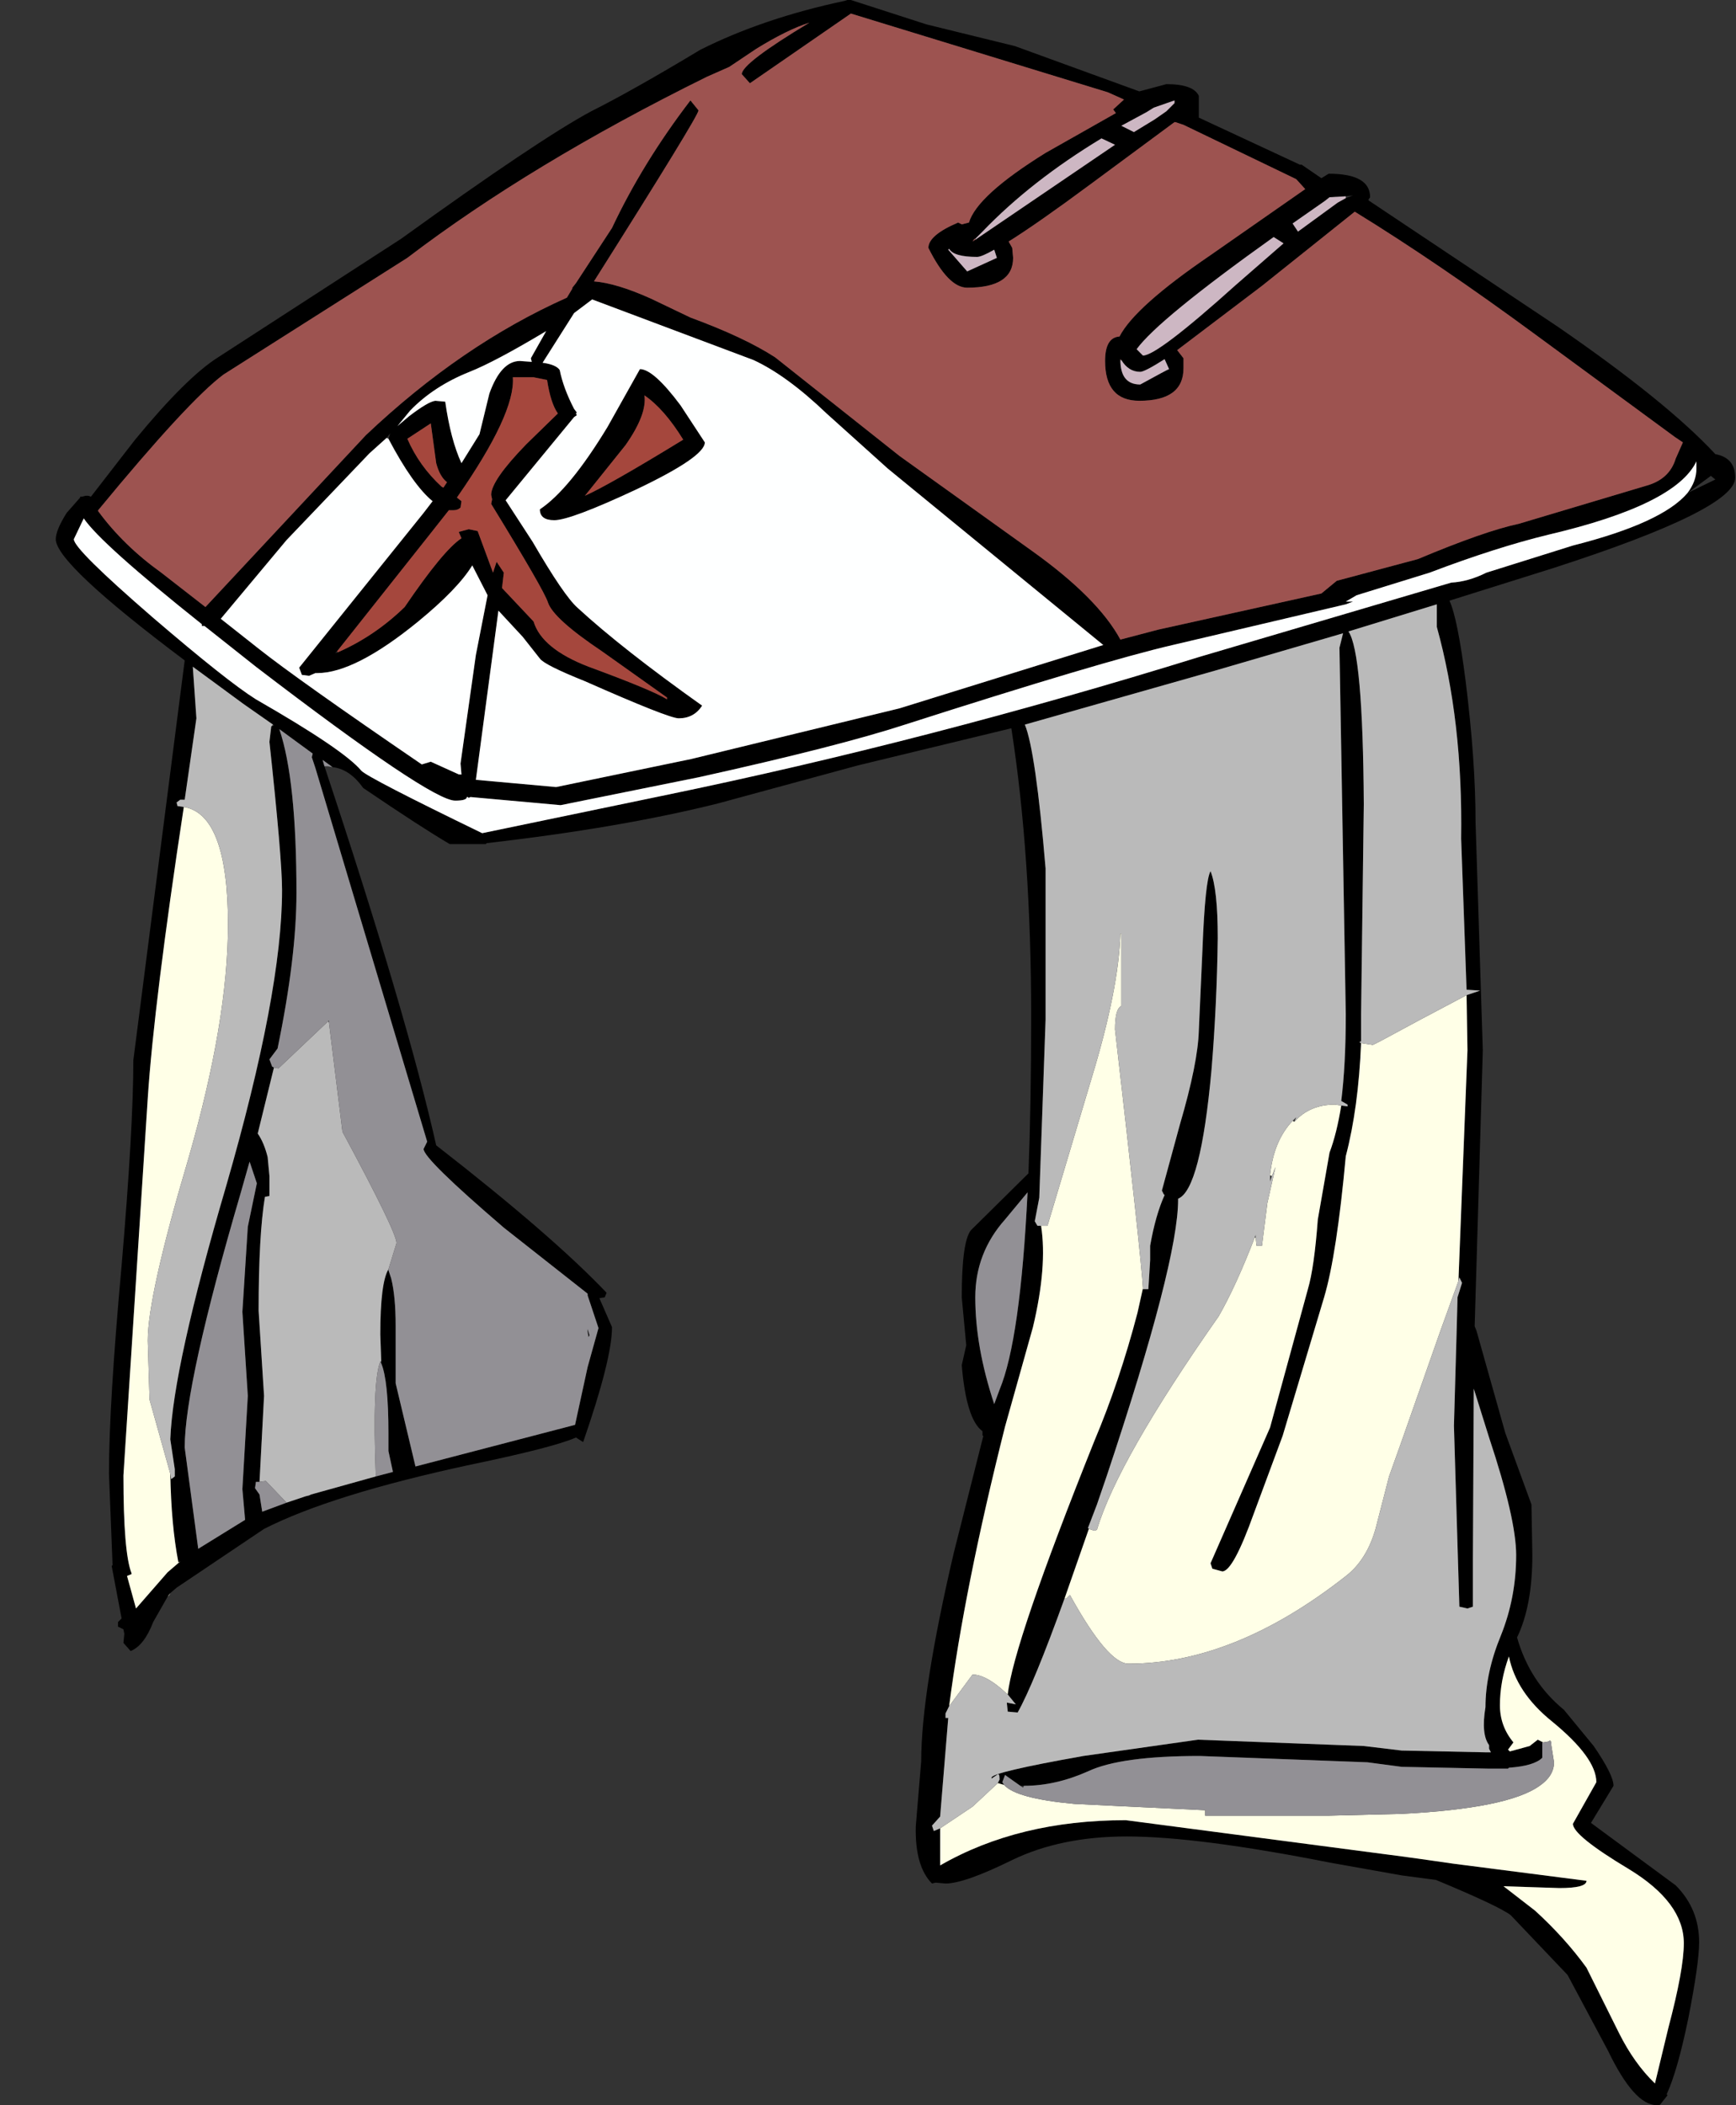 <?xml version="1.0" encoding="UTF-8"?>
<svg xmlns="http://www.w3.org/2000/svg" xmlns:xlink="http://www.w3.org/1999/xlink" width="160px" height="194px" viewBox="0 0 160 194" version="1.1">
<rect x="0" y="0" width="160" height="194" fill="#333333" stroke="none"/>
<g id="surface1">
<path style=" stroke:none;fill-rule:evenodd;fill:rgb(0%,0%,0%);fill-opacity:1;" d="M 15.445 147.148 L 14.117 149.48 C 13.562 150.926 12.871 151.816 12.039 152.148 L 11.375 151.398 L 11.457 150.566 L 11.375 150.148 L 10.875 149.898 L 10.875 149.48 L 11.207 149.148 L 10.293 144.312 L 10.375 144.23 L 10.043 135.809 C 10.043 131.527 10.434 125.137 11.207 116.633 C 11.926 108.184 12.289 101.879 12.289 97.707 L 17.023 60.859 C 9.102 54.914 5.141 51.188 5.141 49.688 C 5.141 49.133 5.477 48.328 6.141 47.27 L 7.387 45.852 L 7.387 45.77 L 7.551 45.77 L 7.883 45.688 L 8.133 45.688 L 8.383 45.77 L 12.453 40.516 C 15.609 36.684 18.16 34.152 20.098 32.93 L 36.965 22.008 C 45.438 15.895 51.281 11.977 54.492 10.254 C 57.043 8.977 60.391 7.086 64.547 4.586 C 68.422 2.641 72.855 1.141 77.84 0.082 L 78.09 0 L 78.422 0 L 85.398 2.25 L 93.543 4.25 L 105.008 8.422 L 107.5 7.754 C 109.16 7.754 110.16 8.113 110.492 8.836 L 110.492 10.84 L 119.797 15.172 L 119.961 15.172 L 121.789 16.422 L 122.457 16.008 C 125.004 16.008 126.277 16.73 126.277 18.176 L 126.109 18.426 L 126.195 18.508 L 143.559 30.098 C 150.262 34.711 155.105 38.629 158.098 41.852 C 159.316 42.074 159.926 42.797 159.926 44.02 C 159.926 45.965 154.332 48.742 143.145 52.355 L 133.59 55.355 C 134.086 56.414 134.586 58.887 135.082 62.777 C 135.691 67.668 135.996 72.004 135.996 75.781 L 136.664 96.793 L 135.914 122.219 L 136.082 122.637 L 138.738 132.059 L 141.148 138.645 L 141.23 143.312 C 141.23 146.426 140.762 148.953 139.82 150.898 C 140.594 153.621 142.035 155.844 144.141 157.566 L 146.883 160.902 C 148.102 162.68 148.711 163.902 148.711 164.57 L 146.633 167.988 L 154.441 173.742 C 155.883 175.188 156.602 176.938 156.602 178.992 C 156.602 180.273 156.27 182.605 155.605 185.996 C 154.941 189.219 154.277 191.555 153.609 193 L 153.695 193.082 L 153.031 193.918 L 152.945 194 L 152.699 194 C 151.312 194 149.816 192.332 148.211 188.996 L 144.473 181.996 L 139.238 176.492 C 138.52 175.938 136.219 174.852 132.344 173.242 L 129.184 172.824 L 122.621 171.656 C 114.48 170.047 108.219 169.238 103.844 169.238 C 99.801 169.238 96.285 169.961 93.293 171.406 C 90.359 172.852 88.309 173.574 87.145 173.574 L 86.23 173.492 L 85.898 173.574 C 84.848 172.52 84.348 170.77 84.402 168.324 L 84.902 162.32 C 84.902 158.094 85.898 151.703 87.895 143.145 L 90.633 132.309 L 90.551 132.309 L 90.551 131.891 C 89.555 131.168 88.918 129.141 88.641 125.805 L 89.055 123.969 L 88.641 119.551 C 88.641 116.16 88.918 114.105 89.473 113.383 L 94.789 108.129 C 94.953 103.906 95.039 99.098 95.039 93.707 C 95.039 83.812 94.43 74.949 93.211 67.113 L 79.086 70.531 L 66.207 74.031 C 60.227 75.531 53.109 76.754 44.855 77.699 L 44.773 77.785 L 41.449 77.785 C 39.734 76.781 37.074 75.059 33.473 72.613 C 32.645 71.449 31.703 70.809 30.648 70.695 L 29.734 70.031 L 29.902 70.613 C 34.941 85.785 38.375 97.43 40.203 105.547 C 47.348 111.102 52.582 115.633 55.906 119.133 L 55.738 119.551 L 55.242 119.633 L 56.406 122.301 C 56.406 124.246 55.52 127.777 53.746 132.891 L 53.082 132.473 C 51.695 133.086 48.457 133.918 43.359 134.977 C 34.832 136.809 28.488 138.781 24.336 140.895 L 16.277 146.312 L 15.695 146.812 L 15.445 147.148 M 108.332 11.254 L 108.25 11.254 L 100.355 17.09 C 97.199 19.426 94.734 21.148 92.961 22.258 L 93.293 22.844 L 93.375 23.762 C 93.375 25.594 91.965 26.512 89.141 26.512 C 87.977 26.512 86.785 25.289 85.566 22.844 C 85.566 22.066 86.48 21.285 88.309 20.508 L 88.641 20.676 L 89.305 20.508 C 89.805 18.84 92.156 16.703 96.367 14.09 L 102.848 10.422 L 102.598 10.086 L 103.594 9.172 L 102.102 8.504 L 78.422 1.25 L 69.117 7.672 L 68.367 6.836 C 68.367 6.168 70.445 4.586 74.602 2.086 C 73.215 2.527 71.582 3.336 69.699 4.5 L 67.207 6.168 L 65.129 7.086 C 54.328 12.422 45.133 17.98 37.543 23.762 L 20.598 34.516 C 18.438 36.125 14.586 40.297 9.047 47.02 L 9.047 47.105 C 10.598 49.215 12.535 51.105 14.863 52.773 L 18.934 55.941 L 33.723 40.102 C 39.594 34.543 45.77 30.32 52.25 27.43 L 52.75 26.594 L 52.75 26.512 L 53.082 26.094 L 56.406 21.008 C 58.289 17.008 60.695 13.09 63.633 9.254 L 64.379 10.172 C 64.379 10.504 61.168 15.758 54.742 25.93 C 56.129 26.039 57.871 26.566 59.977 27.512 L 63.633 29.262 C 66.957 30.484 69.559 31.707 71.441 32.93 L 82.906 42.02 L 95.121 50.773 C 99.164 53.66 101.879 56.387 103.262 58.941 L 106.754 58.023 L 121.789 54.691 L 123.203 53.523 L 130.68 51.523 C 134.777 49.801 137.883 48.715 139.984 48.27 L 151.699 44.77 C 153.141 44.379 154.055 43.547 154.441 42.27 L 155.105 40.766 L 154.359 40.266 L 141.648 30.93 C 135.609 26.484 130.016 22.676 124.863 19.508 L 116.309 26.344 L 108.496 32.266 L 109.078 33.016 L 109.078 33.93 C 109.078 35.934 107.723 36.934 105.008 36.934 C 102.902 36.934 101.852 35.711 101.852 33.266 C 101.852 31.82 102.293 31.07 103.18 31.012 C 104.121 29.18 106.918 26.68 111.57 23.512 L 120.297 17.426 L 119.465 16.508 L 109.078 11.504 L 108.332 11.254 M 108.25 9.504 L 108.25 9.254 L 106.336 9.922 L 105.672 10.336 L 103.348 11.59 L 104.508 12.172 L 106.422 11.004 L 107.5 10.254 L 108.25 9.504 M 124.035 18.258 L 124.699 18.008 L 124.035 18.09 L 122.539 18.176 L 122.121 18.508 L 119.133 20.594 L 119.629 21.344 L 123.285 18.676 L 124.035 18.258 M 89.887 22.094 L 102.766 13.34 L 101.52 12.754 C 97.199 15.367 93.543 18.23 90.551 21.344 L 89.887 22.008 L 89.805 22.008 L 89.637 22.258 L 89.887 22.094 M 90.055 23.676 C 88.613 23.676 87.754 23.426 87.477 22.926 L 87.395 23.012 L 89.141 25.012 L 91.879 23.762 L 91.633 23.012 C 90.855 23.453 90.328 23.676 90.055 23.676 M 103.348 33.18 L 103.262 33.098 L 103.262 33.18 C 103.262 34.68 103.871 35.434 105.09 35.434 C 106.809 34.488 107.695 34.016 107.75 34.016 L 107.336 33.098 C 106.117 33.875 105.367 34.266 105.09 34.266 C 104.371 34.266 103.789 33.902 103.348 33.18 M 81.828 43.184 L 76.18 38.102 C 73.742 35.766 71.496 34.125 69.449 33.18 L 54.578 27.594 L 52.914 28.848 L 50.008 33.43 C 50.84 33.543 51.363 33.766 51.586 34.098 C 51.809 35.211 52.25 36.406 52.914 37.684 L 53.164 38.016 L 53.082 38.102 L 53.164 38.266 L 52.914 38.434 L 46.602 46.102 L 49.094 49.938 C 51.031 53.273 52.418 55.301 53.246 56.023 C 55.961 58.523 59.785 61.527 64.711 65.027 C 64.215 65.805 63.496 66.195 62.551 66.195 C 61.945 66.195 59.062 65.055 53.91 62.777 C 51.418 61.777 50.035 61.082 49.758 60.691 L 48.18 58.691 L 45.938 56.273 L 43.859 71.863 L 51.254 72.531 L 63.715 69.945 L 82.906 65.277 L 101.684 59.441 L 81.828 43.184 M 62.719 37.348 L 64.961 40.766 C 64.961 41.656 62.855 43.102 58.648 45.102 C 54.605 46.992 52.086 47.938 51.086 47.938 C 50.199 47.938 49.758 47.605 49.758 46.938 C 51.586 45.715 53.664 43.184 55.988 39.352 L 58.98 34.016 C 59.812 34.016 61.059 35.125 62.719 37.348 M 40.121 36.934 L 41.035 37.016 C 41.367 39.352 41.863 41.238 42.531 42.684 L 44.191 40.016 L 45.105 36.266 C 45.824 34.266 46.766 33.266 47.93 33.266 L 49.012 33.348 L 48.926 33.016 L 50.34 30.512 C 47.184 32.402 44.828 33.652 43.277 34.266 C 41.062 35.152 39.234 36.348 37.793 37.848 L 36.629 39.266 L 37.711 38.352 C 38.875 37.461 39.676 36.988 40.121 36.934 M 61.473 64.277 L 55.492 60.027 C 52.5 58.023 50.84 56.523 50.504 55.523 C 50.285 54.801 48.539 51.773 45.27 46.438 L 45.355 46.02 L 45.27 45.602 C 45.27 44.715 46.352 43.156 48.512 40.934 L 51.418 38.102 C 50.977 37.488 50.645 36.461 50.422 35.016 L 49.176 34.766 L 47.266 34.766 C 47.43 36.988 45.715 40.684 42.113 45.852 L 42.531 46.188 L 42.445 46.77 C 42.281 46.938 42.059 47.02 41.781 47.02 L 41.367 47.02 L 39.789 49.02 L 31.062 60.027 L 30.898 60.191 L 31.148 60.109 C 33.418 59.109 35.469 57.719 37.297 55.941 C 39.676 52.438 41.422 50.328 42.531 49.605 L 42.281 49.02 L 43.195 48.77 L 44.023 48.938 L 45.438 52.773 L 45.77 51.773 L 46.434 52.773 L 46.27 54.191 L 49.176 57.273 C 49.676 58.941 51.363 60.332 54.246 61.441 C 58.176 62.887 60.586 63.887 61.473 64.445 L 61.473 64.277 M 40.703 44.852 L 40.867 44.938 L 41.199 44.438 C 40.758 44.102 40.426 43.52 40.203 42.684 L 39.703 39.016 L 37.543 40.434 C 38.266 42.102 39.316 43.574 40.703 44.852 M 42.531 71.363 L 42.445 70.363 L 43.859 60.359 L 44.938 54.855 L 43.527 52.105 C 42.641 53.551 40.98 55.273 38.543 57.273 C 34.664 60.441 31.562 62.027 29.238 62.027 L 29.07 62.027 L 28.488 62.277 L 27.824 62.195 L 27.574 61.527 L 39.039 47.27 L 39.871 46.188 C 38.652 45.188 37.297 43.27 35.801 40.434 L 35.965 39.934 L 35.633 40.352 L 34.055 41.77 L 26.41 49.77 L 20.348 57.023 L 23.836 59.777 C 26.219 61.664 31.23 65.223 38.875 70.445 L 39.703 70.195 L 42.281 71.363 L 42.531 71.449 L 42.531 71.363 M 57.652 41.02 L 53.91 45.688 C 55.406 45.02 58.426 43.297 62.969 40.516 C 61.805 38.629 60.613 37.266 59.395 36.434 C 59.562 37.598 58.98 39.129 57.652 41.02 M 41.949 73.781 C 40.453 73.781 34.332 69.668 23.586 61.441 L 18.852 57.691 L 18.602 57.691 L 18.602 57.523 C 12.398 52.578 8.77 49.328 7.719 47.77 L 6.805 49.688 C 6.805 50.301 9.215 52.688 14.031 56.859 C 18.629 60.805 21.812 63.332 23.586 64.445 C 29.016 67.559 32.254 69.754 33.309 71.031 C 33.75 71.477 37.461 73.395 44.441 76.781 L 61.305 73.281 C 77.48 69.945 93.902 65.695 110.574 60.527 L 133.754 53.691 C 134.809 53.633 135.887 53.328 136.996 52.773 L 144.969 50.273 C 150.453 48.883 153.973 47.27 155.523 45.438 C 156.074 44.715 156.352 43.965 156.352 43.184 L 156.352 42.52 C 155.078 45.188 150.539 47.438 142.727 49.27 C 139.516 50.051 135.859 51.215 131.762 52.773 L 125.031 54.855 L 124.035 55.441 L 124.699 55.441 L 124.035 55.691 L 108.082 59.441 C 103.762 60.441 95.535 62.887 83.406 66.777 C 79.309 68.113 72.992 69.723 64.465 71.613 L 51.668 74.199 L 43.359 73.449 L 43.195 73.531 L 43.109 73.449 L 43.027 73.449 C 43.027 73.672 42.668 73.781 41.949 73.781 M 105.34 118.719 L 105.34 118.801 L 105.84 118.801 L 106.004 116.133 L 106.004 114.801 C 106.336 112.91 106.781 111.352 107.336 110.129 L 107.25 110.047 L 107.086 109.715 L 108.746 103.629 C 109.855 99.848 110.438 96.957 110.492 94.957 L 110.824 87.539 C 110.988 83.258 111.238 80.84 111.57 80.285 C 112.016 81.395 112.234 83.453 112.234 86.453 C 112.18 90.566 111.988 94.625 111.656 98.625 C 110.988 105.961 109.965 109.91 108.582 110.465 L 108.582 110.547 C 108.582 114.383 106.395 122.859 102.016 135.977 L 101.102 138.645 L 100.273 140.809 L 100.355 140.895 L 98.113 147.312 C 96.23 152.539 94.789 156.039 93.793 157.816 L 92.879 157.734 L 92.793 156.902 L 93.625 157.066 L 92.879 156.152 C 93.211 153.039 95.867 145.258 100.855 132.809 C 102.406 129.141 103.734 125.191 104.84 120.969 L 105.34 118.719 M 123.617 101.879 L 124.199 101.961 L 124.199 101.793 L 123.617 101.461 C 123.895 99.238 124.035 96.57 124.035 93.457 L 123.453 59.691 L 123.785 58.359 L 112.07 61.777 L 94.457 66.777 C 95.121 68.391 95.758 72.809 96.367 80.035 L 96.367 93.957 L 95.785 110.379 L 95.371 112.547 L 95.621 112.965 L 95.953 112.965 C 96.34 115.465 96.09 118.578 95.203 122.301 L 92.629 131.473 C 90.137 141.367 88.418 149.953 87.477 157.234 L 87.145 157.902 L 87.145 158.316 L 87.395 158.316 L 86.648 167.406 L 85.898 168.238 L 86.066 168.738 L 86.648 168.488 L 86.648 171.906 C 91.465 169.129 97.172 167.738 103.762 167.738 L 129.184 171.074 L 131.012 171.324 L 133.922 171.742 L 146.219 173.324 C 146.219 173.77 145.387 173.992 143.723 173.992 L 138.574 173.824 L 141.48 176.074 C 143.309 177.742 144.887 179.492 146.219 181.328 L 149.207 187.332 C 150.148 189.219 151.258 190.777 152.531 192 L 153.777 186.832 C 154.719 183.273 155.191 180.688 155.191 179.078 C 155.191 176.574 153.5 174.297 150.121 172.242 C 146.688 170.184 144.969 168.793 144.969 168.07 L 147.129 164.238 C 147.129 162.738 145.773 160.875 143.059 158.652 C 140.844 156.871 139.516 154.871 139.07 152.648 C 138.52 154.148 138.242 155.648 138.242 157.152 C 138.242 158.43 138.656 159.57 139.488 160.57 L 138.988 161.234 L 139.156 161.402 L 140.984 160.902 L 141.73 160.32 L 142.23 160.57 L 142.145 160.57 L 142.145 161.984 C 141.648 162.488 140.621 162.793 139.07 162.902 L 138.988 162.988 L 137.242 162.988 L 129.184 162.82 L 126.027 162.402 L 110.574 161.82 C 105.699 161.82 102.266 162.293 100.273 163.238 C 98.277 164.125 96.312 164.57 94.375 164.57 L 94.039 164.57 L 92.629 163.57 L 92.379 164.238 L 92.547 164.488 L 91.965 164.32 L 92.129 163.988 C 92.129 163.543 92.047 163.402 91.879 163.57 L 91.383 163.902 L 91.383 163.82 C 91.383 163.488 94.207 162.82 99.855 161.82 L 110.41 160.32 L 125.695 160.902 L 129.184 161.32 L 136.91 161.484 L 137.41 161.484 L 137.242 161.152 L 137.242 160.82 C 136.746 160.152 136.633 158.984 136.91 157.316 C 136.91 155.207 137.383 153.012 138.324 150.73 C 139.266 148.398 139.738 145.922 139.738 143.312 C 139.738 141.09 138.906 137.477 137.242 132.473 L 135.832 127.973 L 135.75 143.812 L 135.75 148.062 L 135.25 148.23 L 134.504 148.062 L 134.004 131.391 L 134.254 122.637 L 134.336 119.551 L 134.75 118.219 L 134.504 117.719 L 134.418 118.051 L 135.25 96.793 L 135.168 91.707 L 136.414 91.289 L 135.168 91.207 L 134.668 77.285 C 134.777 70.059 134.031 63.555 132.426 57.773 L 132.426 55.691 L 124.281 58.191 C 125.168 59.469 125.641 64.777 125.695 74.113 L 125.445 93.457 L 125.445 95.957 L 125.281 96.043 L 125.445 96.125 C 125.281 100.125 124.809 103.602 124.035 106.547 C 123.48 112.605 122.816 116.938 122.039 119.551 L 118.219 132.309 L 115.559 139.477 C 114.285 143.035 113.316 144.812 112.652 144.812 L 111.738 144.562 L 111.57 144.062 L 117.055 131.555 L 120.543 118.801 C 120.934 117.469 121.238 115.328 121.457 112.383 L 122.539 106.211 C 122.98 105.047 123.34 103.602 123.617 101.879 M 158.098 44.188 L 157.684 43.852 L 156.438 44.77 L 155.523 45.438 L 158.098 44.188 M 118.301 22.426 L 117.387 21.844 C 110.297 26.902 106.09 30.348 104.758 32.18 L 105.34 32.766 C 106.227 32.766 109.078 30.598 113.898 26.262 L 118.301 22.426 M 15.695 135.809 L 15.777 136.309 L 16.109 136.059 L 16.109 135.391 L 15.695 132.641 C 15.859 128.195 17.578 120.414 20.844 109.297 C 24.277 97.402 25.996 88.316 25.996 82.035 C 25.996 80.09 25.609 75.531 24.832 68.363 L 25 66.945 L 25.25 66.863 L 25.164 66.777 L 22.422 64.859 L 17.77 61.441 L 18.102 66.195 L 17.023 73.699 L 16.609 73.699 L 16.277 73.949 L 16.359 74.281 L 16.941 74.367 C 15.113 86.371 14.004 95.32 13.617 101.211 L 11.375 135.977 C 11.375 140.699 11.621 143.699 12.121 144.98 L 12.121 145.062 L 11.707 145.23 L 12.535 148.23 L 15.445 144.895 L 16.609 143.895 L 16.441 143.98 C 16 141.699 15.75 138.977 15.695 135.809 M 35.801 116.969 L 35.801 117.051 L 36.051 117.801 C 36.328 118.914 36.465 120.355 36.465 122.137 L 36.465 127.473 L 38.293 135.141 L 53 131.305 L 54.16 125.973 L 55.16 122.387 L 54.16 119.383 L 54.16 119.219 L 46.434 113.133 C 41.504 108.906 39.039 106.488 39.039 105.879 L 39.371 105.211 L 29.07 70.781 L 28.738 69.781 L 28.82 69.445 L 25.746 67.195 C 26.801 70.309 27.324 75.34 27.324 82.285 C 27.324 86.23 26.742 91.012 25.582 96.625 L 24.832 97.625 L 25.082 98.293 L 25.25 98.375 L 23.754 104.461 C 24.141 105.016 24.445 105.738 24.668 106.629 L 24.832 108.379 L 24.832 110.215 L 24.418 110.297 C 24.031 112.633 23.836 116.133 23.836 120.801 L 24.336 128.637 L 23.918 136.559 L 23.586 136.559 L 23.504 137.141 L 23.918 137.727 L 24.168 139.309 L 26.41 138.477 L 28.156 137.891 L 28.488 137.809 L 28.656 137.727 L 34.637 136.059 L 36.215 135.641 L 35.801 133.723 L 35.801 132.059 C 35.801 128.832 35.578 126.691 35.137 125.637 L 35.137 125.469 L 35.051 122.969 C 35.051 119.801 35.301 117.801 35.801 116.969 M 23.004 107.047 L 22.176 109.965 C 18.742 121.691 17.023 129.5 17.023 133.391 L 18.27 142.727 L 22.59 140.059 L 22.34 137.227 L 22.84 128.637 L 22.34 120.887 L 22.84 113.047 L 23.672 109.047 L 23.004 107.047 M 89.887 119.551 C 89.887 122.609 90.469 125.887 91.633 129.391 L 92.129 128.055 C 93.402 125 94.262 118.941 94.707 109.879 L 92.629 112.383 C 90.801 114.438 89.887 116.828 89.887 119.551 M 54.328 123.055 L 54.246 123.219 L 54.16 122.719 L 54.16 122.469 L 54.328 123.055 "/>
<path style=" stroke:none;fill-rule:evenodd;fill:rgb(80.392%,71.765%,76.471%);fill-opacity:1;" d="M 108.25 9.254 L 108.25 9.504 L 107.5 10.254 L 106.422 11.004 L 104.508 12.172 L 103.348 11.59 L 105.672 10.336 L 106.336 9.922 L 108.25 9.254 M 124.035 18.09 L 124.035 18.258 L 123.285 18.676 L 119.629 21.344 L 119.133 20.594 L 122.121 18.508 L 122.539 18.176 L 124.035 18.09 M 89.887 22.008 L 90.551 21.344 C 93.543 18.23 97.199 15.367 101.52 12.754 L 102.766 13.34 L 89.887 22.094 L 89.887 22.008 M 90.055 23.676 C 90.328 23.676 90.855 23.453 91.633 23.012 L 91.879 23.762 L 89.141 25.012 L 87.395 23.012 L 87.477 22.926 C 87.754 23.426 88.613 23.676 90.055 23.676 M 103.262 33.18 L 103.348 33.18 C 103.789 33.902 104.371 34.266 105.09 34.266 C 105.367 34.266 106.117 33.875 107.336 33.098 L 107.75 34.016 C 107.695 34.016 106.809 34.488 105.09 35.434 C 103.871 35.434 103.262 34.68 103.262 33.18 M 118.301 22.426 L 113.898 26.262 C 109.078 30.598 106.227 32.766 105.34 32.766 L 104.758 32.18 C 106.09 30.348 110.297 26.902 117.387 21.844 L 118.301 22.426 "/>
<path style=" stroke:none;fill-rule:evenodd;fill:rgb(61.569%,32.549%,31.373%);fill-opacity:1;" d="M 108.25 11.254 L 108.332 11.254 L 109.078 11.504 L 119.465 16.508 L 120.297 17.426 L 111.57 23.512 C 106.918 26.68 104.121 29.18 103.18 31.012 C 102.293 31.07 101.852 31.82 101.852 33.266 C 101.852 35.711 102.902 36.934 105.008 36.934 C 107.723 36.934 109.078 35.934 109.078 33.93 L 109.078 33.016 L 108.496 32.266 L 116.309 26.344 L 124.863 19.508 C 130.016 22.676 135.609 26.484 141.648 30.93 L 154.359 40.266 L 155.105 40.766 L 154.441 42.27 C 154.055 43.547 153.141 44.379 151.699 44.77 L 139.984 48.27 C 137.883 48.715 134.777 49.801 130.68 51.523 L 123.203 53.523 L 121.789 54.691 L 106.754 58.023 L 103.262 58.941 C 101.879 56.387 99.164 53.66 95.121 50.773 L 82.906 42.02 L 71.441 32.93 C 69.559 31.707 66.957 30.484 63.633 29.262 L 59.977 27.512 C 57.871 26.566 56.129 26.039 54.742 25.93 C 61.168 15.758 64.379 10.504 64.379 10.172 L 63.633 9.254 C 60.695 13.09 58.289 17.008 56.406 21.008 L 53.082 26.094 L 52.75 26.512 L 52.75 26.594 L 52.25 27.43 C 45.77 30.32 39.594 34.543 33.723 40.102 L 18.934 55.941 L 14.863 52.773 C 12.535 51.105 10.598 49.215 9.047 47.105 L 9.047 47.02 C 14.586 40.297 18.438 36.125 20.598 34.516 L 37.543 23.762 C 45.133 17.98 54.328 12.422 65.129 7.086 L 67.207 6.168 L 69.699 4.5 C 71.582 3.336 73.215 2.527 74.602 2.086 C 70.445 4.586 68.367 6.168 68.367 6.836 L 69.117 7.672 L 78.422 1.25 L 102.102 8.504 L 103.594 9.172 L 102.598 10.086 L 102.848 10.422 L 96.367 14.09 C 92.156 16.703 89.805 18.84 89.305 20.508 L 88.641 20.676 L 88.309 20.508 C 86.48 21.285 85.566 22.066 85.566 22.844 C 86.785 25.289 87.977 26.512 89.141 26.512 C 91.965 26.512 93.375 25.594 93.375 23.762 L 93.293 22.844 L 92.961 22.258 C 94.734 21.148 97.199 19.426 100.355 17.09 L 108.25 11.254 M 89.887 22.008 L 89.887 22.094 L 89.637 22.258 L 89.805 22.008 L 89.887 22.008 M 103.262 33.18 L 103.262 33.098 L 103.348 33.18 L 103.262 33.18 "/>
<path style=" stroke:none;fill-rule:evenodd;fill:rgb(99.608%,100%,100%);fill-opacity:1;" d="M 40.121 36.934 C 39.676 36.988 38.875 37.461 37.711 38.352 L 36.629 39.266 L 37.793 37.848 C 39.234 36.348 41.062 35.152 43.277 34.266 C 44.828 33.652 47.184 32.402 50.34 30.512 L 48.926 33.016 L 49.012 33.348 L 47.93 33.266 C 46.766 33.266 45.824 34.266 45.105 36.266 L 44.191 40.016 L 42.531 42.684 C 41.863 41.238 41.367 39.352 41.035 37.016 L 40.121 36.934 M 62.719 37.348 C 61.059 35.125 59.812 34.016 58.98 34.016 L 55.988 39.352 C 53.664 43.184 51.586 45.715 49.758 46.938 C 49.758 47.605 50.199 47.938 51.086 47.938 C 52.086 47.938 54.605 46.992 58.648 45.102 C 62.855 43.102 64.961 41.656 64.961 40.766 L 62.719 37.348 M 81.828 43.184 L 101.684 59.441 L 82.906 65.277 L 63.715 69.945 L 51.254 72.531 L 43.859 71.863 L 45.938 56.273 L 48.18 58.691 L 49.758 60.691 C 50.035 61.082 51.418 61.777 53.91 62.777 C 59.062 65.055 61.945 66.195 62.551 66.195 C 63.496 66.195 64.215 65.805 64.711 65.027 C 59.785 61.527 55.961 58.523 53.246 56.023 C 52.418 55.301 51.031 53.273 49.094 49.938 L 46.602 46.102 L 52.914 38.434 L 53.164 38.266 L 53.082 38.102 L 53.164 38.016 L 52.914 37.684 C 52.25 36.406 51.809 35.211 51.586 34.098 C 51.363 33.766 50.84 33.543 50.008 33.43 L 52.914 28.848 L 54.578 27.594 L 69.449 33.18 C 71.496 34.125 73.742 35.766 76.18 38.102 L 81.828 43.184 M 35.801 40.434 C 37.297 43.27 38.652 45.188 39.871 46.188 L 39.039 47.27 L 27.574 61.527 L 27.824 62.195 L 28.488 62.277 L 29.07 62.027 L 29.238 62.027 C 31.562 62.027 34.664 60.441 38.543 57.273 C 40.98 55.273 42.641 53.551 43.527 52.105 L 44.938 54.855 L 43.859 60.359 L 42.445 70.363 L 42.531 71.363 L 42.281 71.363 L 39.703 70.195 L 38.875 70.445 C 31.23 65.223 26.219 61.664 23.836 59.777 L 20.348 57.023 L 26.41 49.77 L 34.055 41.77 L 35.633 40.352 L 35.801 40.434 M 41.949 73.781 C 42.668 73.781 43.027 73.672 43.027 73.449 L 43.109 73.449 L 43.195 73.531 L 43.359 73.449 L 51.668 74.199 L 64.465 71.613 C 72.992 69.723 79.309 68.113 83.406 66.777 C 95.535 62.887 103.762 60.441 108.082 59.441 L 124.035 55.691 L 124.699 55.441 L 124.035 55.441 L 125.031 54.855 L 131.762 52.773 C 135.859 51.215 139.516 50.051 142.727 49.27 C 150.539 47.438 155.078 45.188 156.352 42.52 L 156.352 43.184 C 156.352 43.965 156.074 44.715 155.523 45.438 C 153.973 47.27 150.453 48.883 144.969 50.273 L 136.996 52.773 C 135.887 53.328 134.809 53.633 133.754 53.691 L 110.574 60.527 C 93.902 65.695 77.48 69.945 61.305 73.281 L 44.441 76.781 C 37.461 73.395 33.75 71.477 33.309 71.031 C 32.254 69.754 29.016 67.559 23.586 64.445 C 21.812 63.332 18.629 60.805 14.031 56.859 C 9.215 52.688 6.805 50.301 6.805 49.688 L 7.719 47.77 C 8.77 49.328 12.398 52.578 18.602 57.523 L 18.602 57.691 L 18.852 57.691 L 23.586 61.441 C 34.332 69.668 40.453 73.781 41.949 73.781 "/>
<path style=" stroke:none;fill-rule:evenodd;fill:rgb(64.706%,27.843%,23.922%);fill-opacity:1;" d="M 31.062 60.027 L 39.789 49.02 L 41.367 47.02 L 41.781 47.02 C 42.059 47.02 42.281 46.938 42.445 46.77 L 42.531 46.188 L 42.113 45.852 C 45.715 40.684 47.43 36.988 47.266 34.766 L 49.176 34.766 L 50.422 35.016 C 50.645 36.461 50.977 37.488 51.418 38.102 L 48.512 40.934 C 46.352 43.156 45.27 44.715 45.27 45.602 L 45.355 46.02 L 45.27 46.438 C 48.539 51.773 50.285 54.801 50.504 55.523 C 50.84 56.523 52.5 58.023 55.492 60.027 L 61.473 64.277 L 61.473 64.445 C 60.586 63.887 58.176 62.887 54.246 61.441 C 51.363 60.332 49.676 58.941 49.176 57.273 L 46.27 54.191 L 46.434 52.773 L 45.77 51.773 L 45.438 52.773 L 44.023 48.938 L 43.195 48.77 L 42.281 49.02 L 42.531 49.605 C 41.422 50.328 39.676 52.438 37.297 55.941 C 35.469 57.719 33.418 59.109 31.148 60.109 L 31.062 60.027 M 40.703 44.852 C 39.316 43.574 38.266 42.102 37.543 40.434 L 39.703 39.016 L 40.203 42.684 C 40.426 43.52 40.758 44.102 41.199 44.438 L 40.867 44.938 L 40.703 44.852 M 57.652 41.02 C 58.98 39.129 59.562 37.598 59.395 36.434 C 60.613 37.266 61.805 38.629 62.969 40.516 C 58.426 43.297 55.406 45.02 53.91 45.688 L 57.652 41.02 "/>
<path style=" stroke:none;fill-rule:evenodd;fill:rgb(100%,100%,90.588%);fill-opacity:1;" d="M 15.695 146.812 L 15.609 146.98 L 15.445 147.148 L 15.695 146.812 M 95.953 112.965 L 96.535 112.965 L 96.617 112.715 L 100.605 99.375 C 102.266 93.93 103.152 89.484 103.262 86.035 L 103.348 86.035 L 103.348 92.707 C 102.957 92.875 102.766 93.598 102.766 94.875 C 104.371 108.824 105.23 116.773 105.34 118.719 L 104.84 120.969 C 103.734 125.191 102.406 129.141 100.855 132.809 C 95.867 145.258 93.211 153.039 92.879 156.152 L 92.215 155.566 C 91.215 154.734 90.359 154.316 89.637 154.316 L 87.477 157.234 C 88.418 149.953 90.137 141.367 92.629 131.473 L 95.203 122.301 C 96.09 118.578 96.34 115.465 95.953 112.965 M 100.355 140.895 L 100.855 141.062 L 101.102 140.977 C 102.375 136.699 106.117 130.141 112.32 121.301 C 113.371 119.469 114.48 117.051 115.641 114.051 L 115.727 114.051 L 115.809 114.801 L 116.309 114.801 L 116.805 110.883 L 117.555 107.547 L 117.223 108.379 L 117.055 108.297 C 117.277 106.184 117.969 104.516 119.133 103.293 L 119.297 103.379 C 120.238 102.32 121.484 101.793 123.035 101.793 L 123.617 101.879 C 123.34 103.602 122.98 105.047 122.539 106.211 L 121.457 112.383 C 121.238 115.328 120.934 117.469 120.543 118.801 L 117.055 131.555 L 111.57 144.062 L 111.738 144.562 L 112.652 144.812 C 113.316 144.812 114.285 143.035 115.559 139.477 L 118.219 132.309 L 122.039 119.551 C 122.816 116.938 123.48 112.605 124.035 106.547 C 124.809 103.602 125.281 100.125 125.445 96.125 L 126.527 96.293 C 126.582 96.293 127.992 95.543 130.762 94.039 L 135.168 91.707 L 135.25 96.793 L 134.418 118.051 L 132.758 122.637 L 129.184 132.809 L 128.023 136.059 L 126.777 140.895 C 126.223 142.84 125.281 144.312 123.949 145.312 C 117.137 150.648 110.492 153.316 104.012 153.316 C 102.738 153.316 100.938 151.203 98.609 146.98 L 98.277 147.312 L 98.113 147.312 L 100.355 140.895 M 91.965 164.32 L 92.547 164.488 C 93.266 165.32 95.426 165.906 99.027 166.238 L 111.074 166.82 L 111.074 167.32 L 122.539 167.32 L 129.184 167.156 C 135.723 166.82 139.957 165.961 141.898 164.57 C 142.781 163.961 143.227 163.238 143.227 162.402 L 142.977 160.82 C 142.977 160.43 142.895 160.32 142.727 160.484 L 142.23 160.57 L 141.73 160.32 L 140.984 160.902 L 139.156 161.402 L 138.988 161.234 L 139.488 160.57 C 138.656 159.57 138.242 158.43 138.242 157.152 C 138.242 155.648 138.52 154.148 139.07 152.648 C 139.516 154.871 140.844 156.871 143.059 158.652 C 145.773 160.875 147.129 162.738 147.129 164.238 L 144.969 168.07 C 144.969 168.793 146.688 170.184 150.121 172.242 C 153.5 174.297 155.191 176.574 155.191 179.078 C 155.191 180.688 154.719 183.273 153.777 186.832 L 152.531 192 C 151.258 190.777 150.148 189.219 149.207 187.332 L 146.219 181.328 C 144.887 179.492 143.309 177.742 141.48 176.074 L 138.574 173.824 L 143.723 173.992 C 145.387 173.992 146.219 173.77 146.219 173.324 L 133.922 171.742 L 131.012 171.324 L 129.184 171.074 L 103.762 167.738 C 97.172 167.738 91.465 169.129 86.648 171.906 L 86.648 168.488 L 89.637 166.488 L 91.965 164.32 M 16.941 74.367 C 19.652 74.809 21.012 78.422 21.012 85.203 C 21.012 91.148 19.793 98.348 17.355 106.797 C 14.863 115.188 13.617 120.773 13.617 123.555 L 13.781 128.973 L 15.695 135.809 C 15.75 138.977 16 141.699 16.441 143.98 L 16.609 143.895 L 15.445 144.895 L 12.535 148.23 L 11.707 145.23 L 12.121 145.062 L 12.121 144.98 C 11.621 143.699 11.375 140.699 11.375 135.977 L 13.617 101.211 C 14.004 95.32 15.113 86.371 16.941 74.367 "/>
<path style=" stroke:none;fill-rule:evenodd;fill:rgb(72.941%,72.941%,72.941%);fill-opacity:1;" d="M 105.34 118.719 C 105.23 116.773 104.371 108.824 102.766 94.875 C 102.766 93.598 102.957 92.875 103.348 92.707 L 103.348 86.035 L 103.262 86.035 C 103.152 89.484 102.266 93.93 100.605 99.375 L 96.617 112.715 L 96.535 112.965 L 95.621 112.965 L 95.371 112.547 L 95.785 110.379 L 96.367 93.957 L 96.367 80.035 C 95.758 72.809 95.121 68.391 94.457 66.777 L 112.07 61.777 L 123.785 58.359 L 123.453 59.691 L 124.035 93.457 C 124.035 96.57 123.895 99.238 123.617 101.461 L 124.199 101.793 L 124.199 101.961 L 123.617 101.879 L 123.035 101.793 C 121.484 101.793 120.238 102.32 119.297 103.379 L 119.465 102.961 L 119.133 103.293 C 117.969 104.516 117.277 106.184 117.055 108.297 L 117.055 108.879 L 117.223 108.379 L 117.555 107.547 L 116.805 110.883 L 116.309 114.801 L 115.809 114.801 L 115.727 114.051 L 115.727 113.801 L 115.641 114.051 C 114.48 117.051 113.371 119.469 112.32 121.301 C 106.117 130.141 102.375 136.699 101.102 140.977 L 100.855 141.062 L 100.355 140.895 L 100.273 140.809 L 101.102 138.645 L 102.016 135.977 C 106.395 122.859 108.582 114.383 108.582 110.547 L 108.582 110.465 C 109.965 109.91 110.988 105.961 111.656 98.625 C 111.988 94.625 112.18 90.566 112.234 86.453 C 112.234 83.453 112.016 81.395 111.57 80.285 C 111.238 80.84 110.988 83.258 110.824 87.539 L 110.492 94.957 C 110.438 96.957 109.855 99.848 108.746 103.629 L 107.086 109.715 L 107.25 110.047 L 107.336 110.129 C 106.781 111.352 106.336 112.91 106.004 114.801 L 106.004 116.133 L 105.84 118.801 L 105.34 118.801 L 105.34 118.719 M 87.477 157.234 L 89.637 154.316 C 90.359 154.316 91.215 154.734 92.215 155.566 L 92.879 156.152 L 93.625 157.066 L 92.793 156.902 L 92.879 157.734 L 93.793 157.816 C 94.789 156.039 96.23 152.539 98.113 147.312 L 98.277 147.312 L 98.609 146.98 C 100.938 151.203 102.738 153.316 104.012 153.316 C 110.492 153.316 117.137 150.648 123.949 145.312 C 125.281 144.312 126.223 142.84 126.777 140.895 L 128.023 136.059 L 129.184 132.809 L 132.758 122.637 L 134.418 118.051 L 134.504 117.719 L 134.75 118.219 L 134.336 119.551 L 134.254 122.637 L 134.004 131.391 L 134.504 148.062 L 135.25 148.23 L 135.75 148.062 L 135.75 143.812 L 135.832 127.973 L 137.242 132.473 C 138.906 137.477 139.738 141.09 139.738 143.312 C 139.738 145.922 139.266 148.398 138.324 150.73 C 137.383 153.012 136.91 155.207 136.91 157.316 C 136.633 158.984 136.746 160.152 137.242 160.82 L 137.242 161.152 L 137.41 161.484 L 136.91 161.484 L 129.184 161.32 L 125.695 160.902 L 110.41 160.32 L 99.855 161.82 C 94.207 162.82 91.383 163.488 91.383 163.82 L 91.383 163.902 L 91.879 163.57 C 92.047 163.402 92.129 163.543 92.129 163.988 L 91.965 164.32 L 89.637 166.488 L 86.648 168.488 L 86.066 168.738 L 85.898 168.238 L 86.648 167.406 L 87.395 158.316 L 87.145 158.316 L 87.145 157.902 L 87.477 157.234 M 125.445 96.125 L 125.281 96.043 L 125.445 95.957 L 125.445 93.457 L 125.695 74.113 C 125.641 64.777 125.168 59.469 124.281 58.191 L 132.426 55.691 L 132.426 57.773 C 134.031 63.555 134.777 70.059 134.668 77.285 L 135.168 91.207 L 136.414 91.289 L 135.168 91.707 L 130.762 94.039 C 127.992 95.543 126.582 96.293 126.527 96.293 L 125.445 96.125 M 25 66.945 L 24.832 68.363 C 25.609 75.531 25.996 80.09 25.996 82.035 C 25.996 88.316 24.277 97.402 20.844 109.297 C 17.578 120.414 15.859 128.195 15.695 132.641 L 16.109 135.391 L 16.109 136.059 L 15.777 136.309 L 15.695 135.809 L 13.781 128.973 L 13.617 123.555 C 13.617 120.773 14.863 115.188 17.355 106.797 C 19.793 98.348 21.012 91.148 21.012 85.203 C 21.012 78.422 19.652 74.809 16.941 74.367 L 16.359 74.281 L 16.277 73.949 L 16.609 73.699 L 17.023 73.699 L 18.102 66.195 L 17.77 61.441 L 22.422 64.859 L 25.164 66.777 L 25 66.945 M 25.25 98.375 L 25.664 98.457 L 30.234 94.125 L 30.316 94.207 L 31.562 104.293 C 34.887 110.465 36.547 113.883 36.547 114.551 L 35.801 116.969 C 35.301 117.801 35.051 119.801 35.051 122.969 L 35.137 125.469 L 35.051 125.469 C 34.555 126.691 34.414 130.223 34.637 136.059 L 28.656 137.727 L 28.488 137.809 L 28.156 137.891 L 26.41 138.477 L 24.5 136.477 L 23.918 136.559 L 24.336 128.637 L 23.836 120.801 C 23.836 116.133 24.031 112.633 24.418 110.297 L 24.832 110.215 L 24.832 108.379 L 24.668 106.629 C 24.445 105.738 24.141 105.016 23.754 104.461 L 25.25 98.375 "/>
<path style=" stroke:none;fill-rule:evenodd;fill:rgb(57.255%,56.471%,58.431%);fill-opacity:1;" d="M 30.648 70.695 L 30.234 70.613 L 29.902 70.613 L 29.734 70.031 L 30.648 70.695 M 92.547 164.488 L 92.379 164.238 L 92.629 163.57 L 94.039 164.57 L 94.289 164.738 L 94.375 164.57 C 96.312 164.57 98.277 164.125 100.273 163.238 C 102.266 162.293 105.699 161.82 110.574 161.82 L 126.027 162.402 L 129.184 162.82 L 137.242 162.988 L 138.988 162.988 L 139.07 162.902 C 140.621 162.793 141.648 162.488 142.145 161.984 L 142.145 160.57 L 142.23 160.57 L 142.727 160.484 C 142.895 160.32 142.977 160.43 142.977 160.82 L 143.227 162.402 C 143.227 163.238 142.781 163.961 141.898 164.57 C 139.957 165.961 135.723 166.82 129.184 167.156 L 122.539 167.32 L 111.074 167.32 L 111.074 166.82 L 99.027 166.238 C 95.426 165.906 93.266 165.32 92.547 164.488 M 25.25 98.375 L 25.082 98.293 L 24.832 97.625 L 25.582 96.625 C 26.742 91.012 27.324 86.23 27.324 82.285 C 27.324 75.34 26.801 70.309 25.746 67.195 L 28.82 69.445 L 28.738 69.781 L 29.07 70.781 L 39.371 105.211 L 39.039 105.879 C 39.039 106.488 41.504 108.906 46.434 113.133 L 54.16 119.219 L 54.16 119.383 L 55.16 122.387 L 54.16 125.973 L 53 131.305 L 38.293 135.141 L 36.465 127.473 L 36.465 122.137 C 36.465 120.355 36.328 118.914 36.051 117.801 L 35.801 117.051 L 35.801 116.969 L 36.547 114.551 C 36.547 113.883 34.887 110.465 31.562 104.293 L 30.316 94.207 L 30.316 94.039 L 30.234 94.125 L 25.664 98.457 L 25.25 98.375 M 35.137 125.637 C 35.578 126.691 35.801 128.832 35.801 132.059 L 35.801 133.723 L 36.215 135.641 L 34.637 136.059 C 34.414 130.223 34.555 126.691 35.051 125.469 L 35.137 125.637 M 26.41 138.477 L 24.168 139.309 L 23.918 137.727 L 23.504 137.141 L 23.586 136.559 L 23.918 136.559 L 24.5 136.477 L 26.41 138.477 M 23.004 107.047 L 23.672 109.047 L 22.84 113.047 L 22.34 120.887 L 22.84 128.637 L 22.34 137.227 L 22.59 140.059 L 18.27 142.727 L 17.023 133.391 C 17.023 129.5 18.742 121.691 22.176 109.965 L 23.004 107.047 M 89.887 119.551 C 89.887 116.828 90.801 114.438 92.629 112.383 L 94.707 109.879 C 94.262 118.941 93.402 125 92.129 128.055 L 91.633 129.391 C 90.469 125.887 89.887 122.609 89.887 119.551 M 54.328 123.055 L 54.16 122.469 L 54.16 122.719 L 54.246 123.219 L 54.328 123.055 "/>
</g>
</svg>
